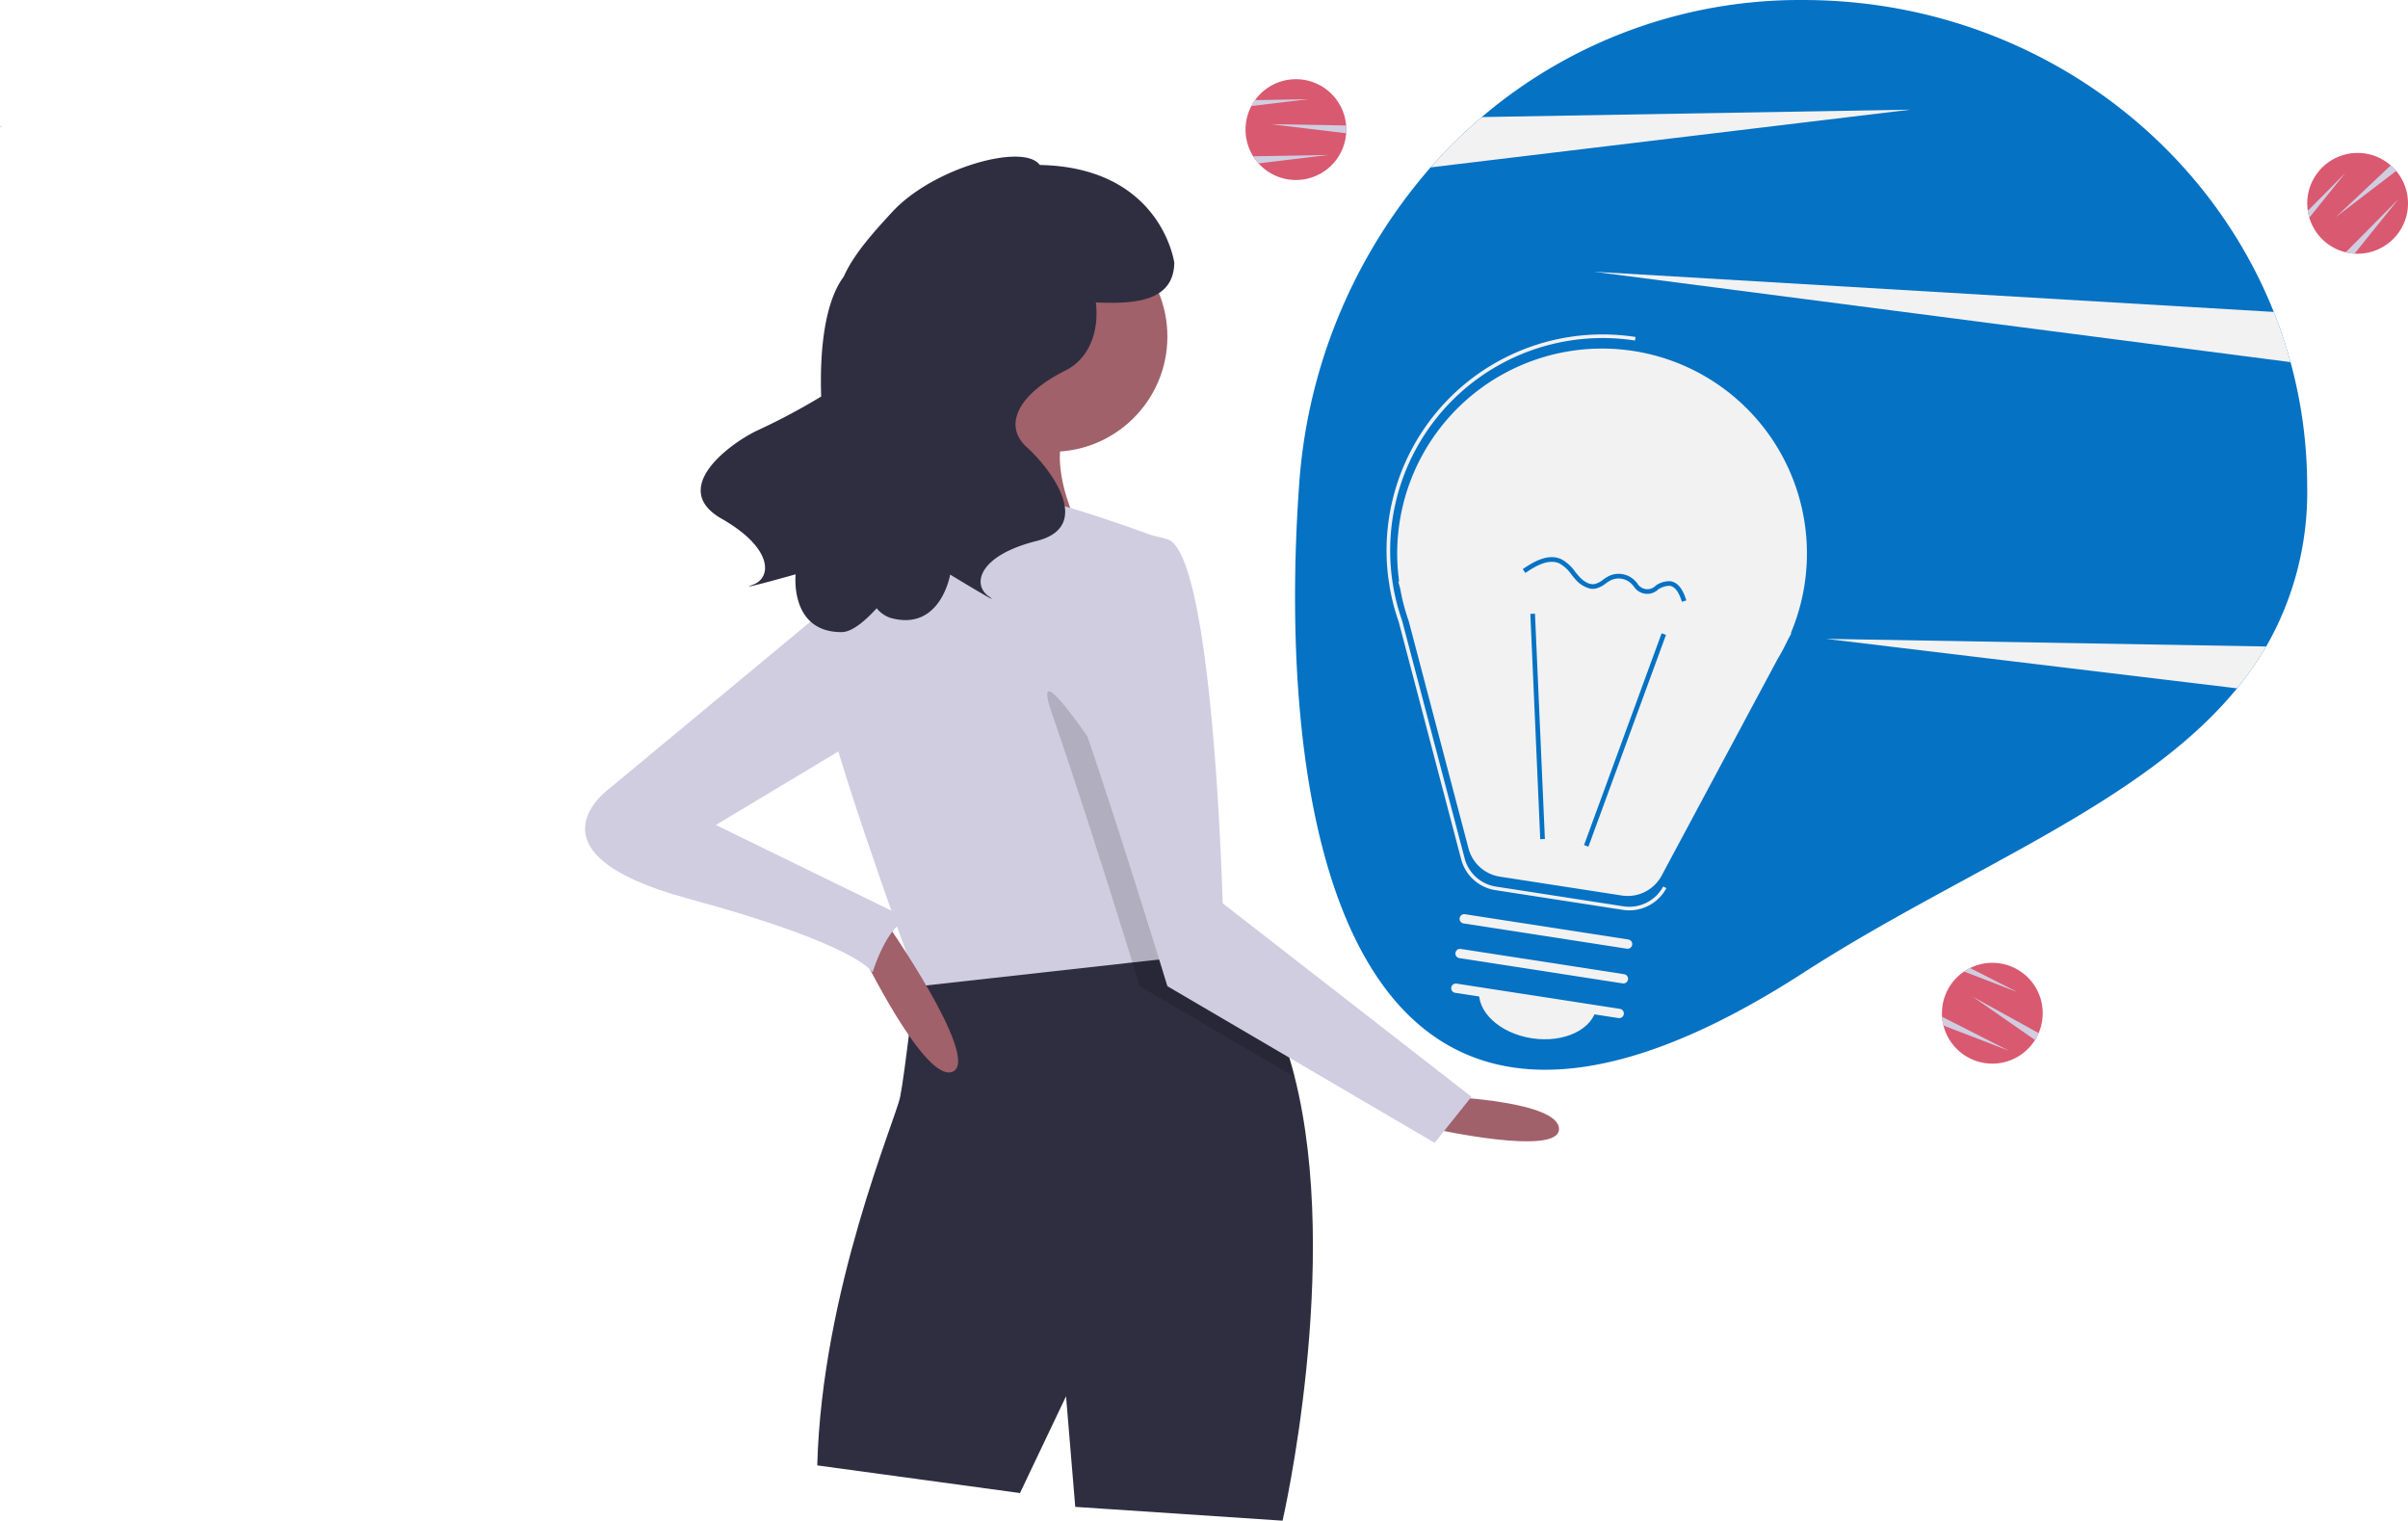 <svg xmlns="http://www.w3.org/2000/svg" width="364.133" height="229.939" viewBox="0 0 364.133 229.939"><defs><style>.a{fill:#ffb8b8;}.b{fill:#0572c4;}.c{fill:#f2f2f2;}.d{fill:#d95970;}.e{fill:#d0cde1;}.f{fill:#a0616a;}.g{fill:#2f2e41;}.h{opacity:0.15;}</style></defs><g transform="translate(2114.124 -4088.999)"><path class="a" d="M427.529,697.173q-.131,0-.261.008l.125-.234C427.437,697.02,427.48,697.1,427.529,697.173Z" transform="translate(-2541.392 3411.035)"/><g transform="translate(-2025.652 4089)"><path class="b" d="M641.094,101.059a46.84,46.84,0,0,1-6.2,24.2,48.341,48.341,0,0,1-4.406,6.327c-14.455,17.68-41.329,27.356-65.619,43.03-71.7,46.266-79.464-27.87-76.226-73.554a81.511,81.511,0,0,1,19.889-48.247,75.7,75.7,0,0,1,7.742-7.611,74.152,74.152,0,0,1,48.595-17.7c32.461,0,60.182,19.579,71.173,47.169a71.255,71.255,0,0,1,5.051,26.387Z" transform="translate(-380.678 -27.503)"/><path class="c" d="M635.921,88.423l-72.577,8.732a75.711,75.711,0,0,1,7.742-7.611Z" transform="translate(-435.487 -71.845)"/><path class="c" d="M849.624,383.654a48.346,48.346,0,0,1-4.406,6.327L783.05,382.5Z" transform="translate(-595.407 -285.901)"/><path class="c" d="M759.411,192.169,654.05,178.5l102.825,6.079a70.873,70.873,0,0,1,2.536,7.59Z" transform="translate(-501.51 -137.413)"/><path class="d" d="M475.757,79.123c0,.188-.005.373-.022.555A7.619,7.619,0,1,1,461.4,75.566a7.01,7.01,0,0,1,.561-.9A7.616,7.616,0,0,1,475.73,78.5C475.749,78.707,475.757,78.914,475.757,79.123Z" transform="translate(-360.642 -59.53)"/><path class="e" d="M485.948,97.321c0,.188-.005.373-.022.555L474.519,96.5l11.4.2A6.025,6.025,0,0,1,485.948,97.321Z" transform="translate(-370.833 -77.728)"/><path class="e" d="M476.137,113.615l-10.553,1.271a7.636,7.636,0,0,1-.8-1.075Z" transform="translate(-363.743 -90.182)"/><path class="e" d="M472.4,82.615l-8.642,1.039a7,7,0,0,1,.561-.9Z" transform="translate(-363.001 -67.618)"/><path class="d" d="M861.866,573.7c-.088.166-.18.327-.279.48a7.619,7.619,0,1,1-10.735-10.352,6.991,6.991,0,0,1,.917-.533,7.616,7.616,0,0,1,10.364,9.844C862.054,573.326,861.964,573.513,861.866,573.7Z" transform="translate(-642.33 -416.923)"/><path class="e" d="M874.271,587.371c-.088.166-.18.327-.28.48l-9.433-6.559,9.98,5.518C874.459,587,874.369,587.186,874.271,587.371Z" transform="translate(-654.735 -430.596)"/><path class="e" d="M857.722,597.627,847.8,593.8a7.627,7.627,0,0,1-.208-1.327Z" transform="translate(-642.389 -438.736)"/><path class="e" d="M867.9,569.061l-8.121-3.133a7.02,7.02,0,0,1,.917-.533Z" transform="translate(-651.253 -419.025)"/><path class="d" d="M1063.59,114.8c.131.134.256.271.372.413a7.618,7.618,0,1,1-13.133,7.065,6.989,6.989,0,0,1-.228-1.036,7.616,7.616,0,0,1,12.536-6.867A5.934,5.934,0,0,1,1063.59,114.8Z" transform="translate(-790.092 -89.375)"/><path class="e" d="M1075.15,119.818c.131.134.256.271.372.413l-9.124,6.983,8.3-7.82A6.01,6.01,0,0,1,1075.15,119.818Z" transform="translate(-801.65 -94.388)"/><path class="e" d="M1079.88,138.039l-6.667,8.278a7.635,7.635,0,0,1-1.327-.207Z" transform="translate(-805.641 -107.96)"/><path class="e" d="M1056.52,123.526l-5.461,6.778a7.022,7.022,0,0,1-.228-1.036Z" transform="translate(-790.321 -97.396)"/><path class="f" d="M567.675,636.956s16.72.7,16.72,4.877-18.811,0-18.811,0Z" transform="translate(-437.118 -471.113)"/><path class="g" d="M292.879,635.438l-31.351-2.09-1.393-16.72-6.967,14.63-30.654-4.18c.7-26.474,11.844-52.251,12.54-55.735s2.362-17.877,2.362-17.877c3.044-6.458,19-7.064,31.5-6.479,5.183.237,9.782.683,12.617,1,1.874.209,2.982.362,2.982.362,5,5.149,8.214,12.164,10.193,20C301.845,596.591,292.879,635.438,292.879,635.438Z" transform="translate(-187.403 -405.5)"/><circle class="f" cx="17.417" cy="17.417" r="17.417" transform="translate(53.225 33.473)"/><path class="f" d="M273.263,229.879s-4.877,21.6-12.541,27.867,29.958,0,29.958,0-8.36-13.934-2.09-20.2S273.263,229.879,273.263,229.879Z" transform="translate(-214.464 -174.809)"/><path class="e" d="M281.482,373.1l-11.558,1.282-32.333,3.6s-.153-.411-.425-1.157c-2.348-6.4-13.655-37.558-14.9-46.915-1.393-10.45,13.237-22.991,13.237-22.991s13.934-2.787,18.114-2.787,20.9,6.27,20.9,6.27l6.235,56.09.536,4.856Z" transform="translate(-187.152 -228.851)"/><path class="h" d="M387.737,470l-23.43-13.732s-.411-1.338-1.108-3.6c-.348-1.129-.773-2.494-1.254-4.041-2.7-8.681-7.239-23-10.875-33.469-5.573-16.024,21.6,28.564,21.6,28.564l1.359,1.052.536,4.856c1.874.209,2.982.362,2.982.362C382.539,455.144,385.758,462.16,387.737,470Z" transform="translate(-280.428 -307.143)"/><path class="e" d="M364.059,326.775s-6.967,9.057-1.393,25.081,13.237,41.1,13.237,41.1l40.408,23.687,5.573-6.967L384.263,380.42s-1.393-52.948-8.36-55.038A14.278,14.278,0,0,0,364.059,326.775Z" transform="translate(-287.844 -243.837)"/><path class="f" d="M246.836,543.264s9.754,20.2,13.934,18.114-10.45-22.991-10.45-22.991Z" transform="translate(-205.106 -399.366)"/><path class="e" d="M134.17,352.77,97.245,383.424s-13.934,9.754,11.844,16.72,27.867,11.147,27.867,11.147,2.787-9.057,6.27-7.664L113.269,389l24.384-14.63Z" transform="translate(-93.485 -264.259)"/><path class="g" d="M166.1,156.046a98.355,98.355,0,0,0,9.862-5.23c-.256-7.591.679-14.483,3.416-18.136,1.536-3.488,4.762-6.979,7.288-9.729,6.2-6.753,19.922-10.522,22.355-7.148,18.4.363,20.339,14.788,20.339,14.788-.1,6.033-6.366,6.224-11.859,6,.492,4.119-.819,8.4-4.615,10.3-7.259,3.63-9.437,8.348-5.807,11.614s10.163,11.977,1.452,14.155-9.8,6.533-7.259,8.348-5.807-3.267-5.807-3.267-1.452,8.711-9.074,6.533a4.585,4.585,0,0,1-2.037-1.443c-2.059,2.262-3.895,3.6-5.279,3.607-7.927.042-6.976-8.738-6.976-8.738s-9.409,2.642-6.473,1.58,3.062-5.55-4.739-10S161.726,158.212,166.1,156.046Z" transform="translate(-140.257 -90.86)"/><path class="c" d="M545.079,256.424l-.126-.017.308,1.172a30.77,30.77,0,0,0,1.265,4.81l9.041,34.371a5.825,5.825,0,0,0,4.743,4.275l18.439,2.853a5.825,5.825,0,0,0,6.026-3.007l17.525-32.73a30.759,30.759,0,0,0,1.5-2.8l.595-1.111-.093-.012a30.98,30.98,0,1,0-59.221-7.8Z" transform="translate(-421.977 -168.481)"/><path class="c" d="M575.582,300.422a6.344,6.344,0,0,1-.97-.075l-19.274-2.982a6.36,6.36,0,0,1-5.18-4.668l-9.451-35.927a32.385,32.385,0,0,1-1.327-5.05l-.239-1.572a32.661,32.661,0,0,1,37.387-36.427l-.083.538a32.129,32.129,0,0,0-36.717,36.168l.184,1.176a32.189,32.189,0,0,0,1.316,5.007l9.457,35.948a5.815,5.815,0,0,0,4.736,4.269l19.274,2.982a5.825,5.825,0,0,0,6.018-3l.48.257a6.373,6.373,0,0,1-5.611,3.356Z" transform="translate(-417.677 -162.77)"/><rect class="b" width="34.1" height="0.704" transform="translate(151.066 127.777) rotate(-69.885)"/><rect class="b" width="0.704" height="34.1" transform="translate(142.943 92.823) rotate(-2.516)"/><path class="c" d="M600.119,579.25l-24.7-3.821a.7.7,0,0,1,.215-1.391l24.7,3.821a.7.7,0,0,1-.215,1.391Z" transform="translate(-443.844 -425.31)"/><path class="c" d="M602.446,559.976l-24.7-3.821a.7.7,0,1,1,.215-1.391l24.7,3.821a.7.7,0,1,1-.215,1.391Z" transform="translate(-445.538 -411.281)"/><path class="c" d="M604.773,540.7l-24.7-3.821a.7.7,0,1,1,.215-1.391l24.7,3.821a.7.7,0,1,1-.215,1.391Z" transform="translate(-447.232 -397.252)"/><path class="c" d="M598.237,584.447c4.9.758,9.292-1.358,9.813-4.726l-17.74-2.744C589.789,580.344,593.338,583.689,598.237,584.447Z" transform="translate(-455.078 -427.455)"/><path class="b" d="M624.794,341.85a4.337,4.337,0,0,1-2.4-1.554c-.157-.183-.309-.373-.462-.563a5.5,5.5,0,0,0-1.814-1.688c-1.616-.754-3.519.3-5.167,1.429l-.4-.581c1.812-1.242,3.925-2.39,5.863-1.486a6.1,6.1,0,0,1,2.065,1.886c.148.185.3.369.448.546.5.58,1.488,1.521,2.55,1.3a3.43,3.43,0,0,0,1.223-.648,6.558,6.558,0,0,1,.866-.546,3.447,3.447,0,0,1,3.784.535,6.78,6.78,0,0,1,.514.543,1.752,1.752,0,0,0,2.832.333,3.641,3.641,0,0,1,2.131-.638l.076.01c1.387.215,2.026,1.748,2.388,2.892l-.671.212c-.491-1.556-1.09-2.329-1.875-2.415a3.093,3.093,0,0,0-1.714.558,2.4,2.4,0,0,1-3.7-.488,6.188,6.188,0,0,0-.459-.488,2.766,2.766,0,0,0-3-.424,5.956,5.956,0,0,0-.772.49,4,4,0,0,1-1.488.763,2.313,2.313,0,0,1-.818.022Z" transform="translate(-472.758 -252.84)"/></g></g></svg>